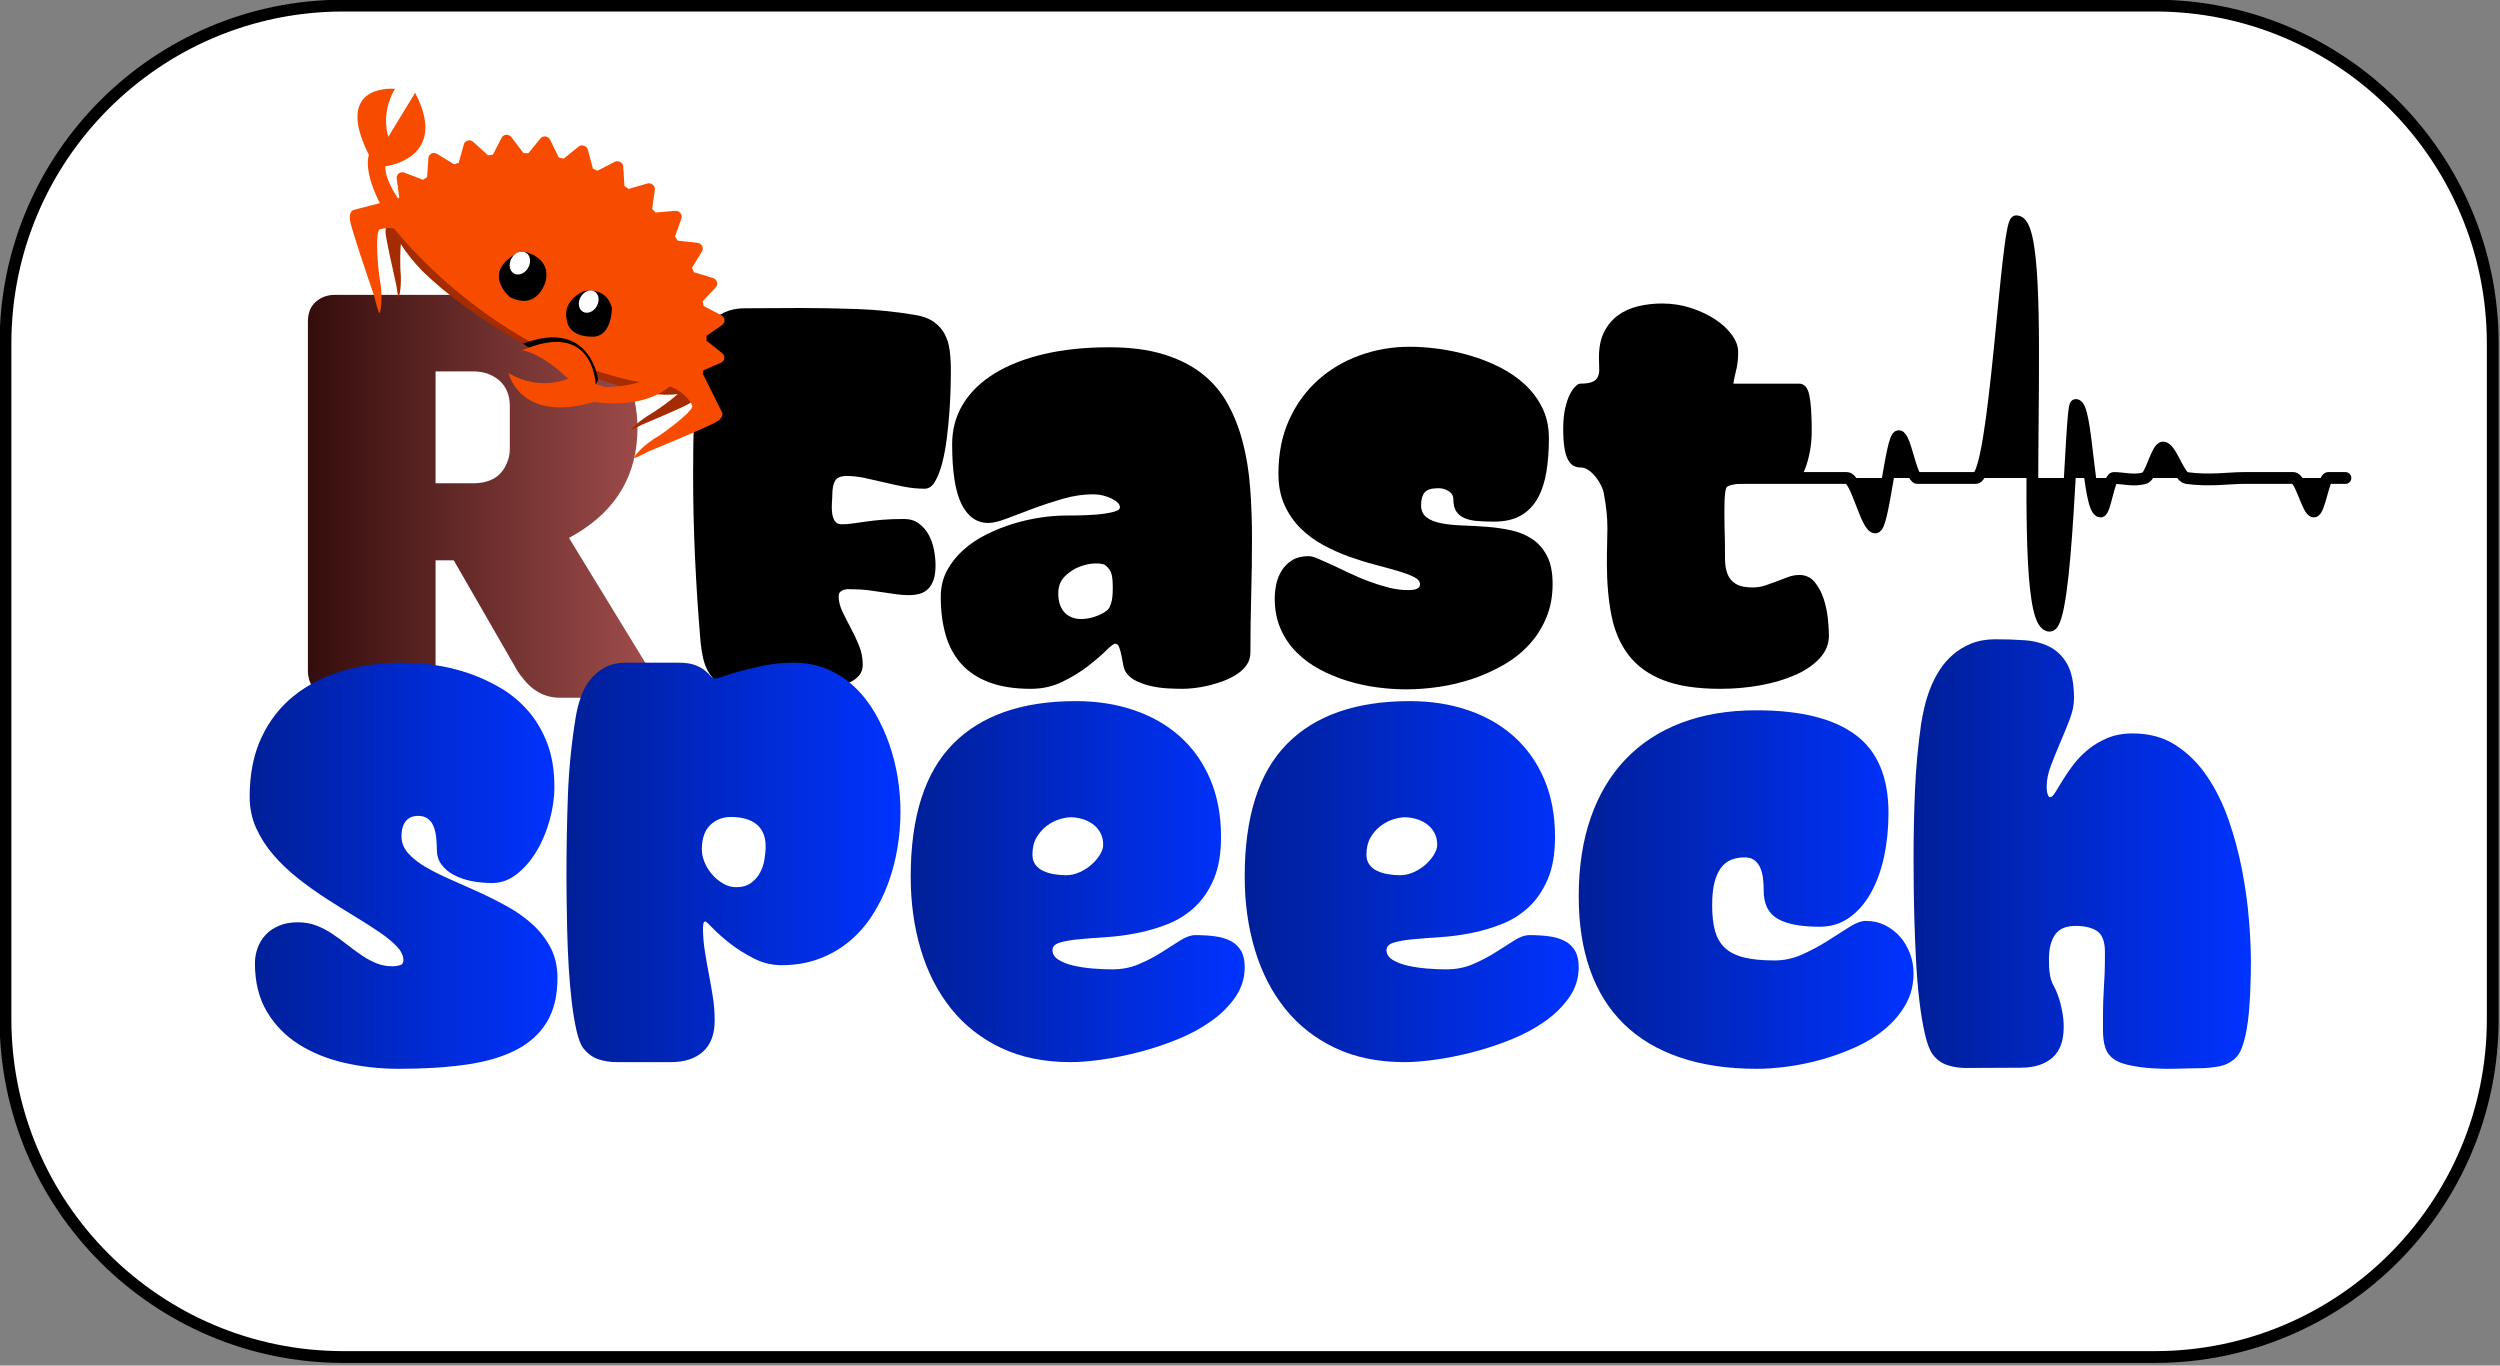 <?xml version="1.0" encoding="UTF-8" standalone="no"?>
<!DOCTYPE svg PUBLIC "-//W3C//DTD SVG 1.1//EN" "http://www.w3.org/Graphics/SVG/1.1/DTD/svg11.dtd">
<svg width="100%" height="100%" viewBox="0 0 844 461" version="1.1" xmlns="http://www.w3.org/2000/svg" xmlns:xlink="http://www.w3.org/1999/xlink" xml:space="preserve" xmlns:serif="http://www.serif.com/" style="fill-rule:evenodd;clip-rule:evenodd;stroke-linecap:round;stroke-linejoin:round;stroke-miterlimit:1.5;">
    <rect x="0" y="0" width="844" height="461" fill="#808080" stroke="none"/>
    <g transform="matrix(1,0,0,1,-538.006,-309.806)">
        <g id="Logo" transform="matrix(1,0,0,1,279.988,-65.174)">
            <g id="Background" transform="matrix(0.933,0,0,0.933,-150.655,96.04)">
                <path d="M1340,423.25L1340,667.75C1340,735.222 1285.22,790 1217.75,790L562.25,790C494.778,790 440,735.222 440,667.75L440,423.25C440,355.778 494.778,301 562.25,301L1217.75,301C1285.22,301 1340,355.778 1340,423.25Z" style="fill:white;stroke:black;stroke-width:4.27px;"/>
            </g>
            <g id="Wave" transform="matrix(1.285,0,0,1.285,-558.004,-79.678)">
                <path d="M1057.01,479.398L1120.25,479.398C1122.81,479.398 1125.32,492.398 1127.74,492.398C1129.86,492.398 1131.91,468.398 1133.88,468.398C1135.58,468.398 1137.12,479.398 1138.78,479.398L1154.11,479.398C1159.23,479.398 1162.18,411.94 1164.79,411.94C1174.37,411.94 1163.73,518.208 1173.54,518.208C1178.31,518.208 1178.99,460.208 1180.41,460.208C1183.46,460.208 1183.53,488.173 1186.9,488.208C1188.02,488.219 1189.17,479.398 1190.38,479.398C1192.97,479.398 1195.74,480.283 1198.56,479.398C1200.14,478.902 1201.73,471.398 1203.33,471.398C1205.4,471.398 1207.47,479.113 1209.47,479.398C1215.41,480.245 1220.82,479.398 1224.42,479.398L1237.57,479.398C1239.53,479.398 1241.34,488.208 1242.94,488.208C1244.36,488.208 1245.53,479.398 1246.7,479.398L1251.24,479.398" style="stroke:black;stroke-width:3.1px;"/>
            </g>
            <g id="Text" transform="matrix(0.683,0,0,0.683,-60.461,175.367)">
                <g id="R" transform="matrix(1.351,0,0,1.351,-176.897,-73.435)">
                    <path d="M635.452,447.5L649.126,447.5C655.329,447.5 659.444,445.088 661.469,440.264C662.229,438.613 662.609,436.836 662.609,434.932L662.609,419.317C662.609,413.35 659.824,409.351 654.253,407.32C652.607,406.812 650.898,406.558 649.126,406.558L635.452,406.558L635.452,447.5ZM715.782,520.814C715.149,523.861 713.25,525.575 710.085,525.956L680.84,525.956C675.396,525.956 670.775,523.417 666.977,518.339C666.723,518.085 666.217,517.387 665.457,516.244L642.099,475.683L635.452,475.683L635.452,516.244C635.452,520.56 633.553,523.544 629.755,525.194C628.489,525.702 627.16,525.956 625.767,525.956L598.421,525.956C594.116,525.956 591.141,524.051 589.495,520.243C588.989,518.846 588.736,517.513 588.736,516.244L588.736,388.277C588.736,383.961 590.635,380.977 594.433,379.327C595.825,378.819 597.155,378.565 598.421,378.565L649.126,378.565C667.103,378.565 681.853,383.326 693.374,392.847C703.882,401.734 709.199,413.16 709.326,427.124C709.326,444.136 701.856,457.085 686.917,465.971C686.03,466.479 685.144,466.987 684.258,467.495L714.073,516.244C715.213,517.767 715.782,519.291 715.782,520.814Z" style="fill:url(#_Linear1);fill-rule:nonzero;"/>
                </g>
                <g id="Fast" transform="matrix(1.511,0,0,1.511,-67.576,-172.305)">
                    <path d="M596.25,532.788C593.595,532.788 591.402,532.369 589.67,531.53C587.939,530.69 586.568,529.533 585.558,528.057C584.548,526.581 583.812,524.83 583.35,522.805C582.888,520.779 582.571,518.609 582.398,516.294C581.647,507.323 581.07,498.382 580.666,489.469C580.262,480.556 580.06,471.614 580.06,462.644C580.06,450.2 580.407,437.815 581.099,425.488C581.272,423.057 581.72,420.8 582.441,418.716C583.163,416.633 584.173,414.824 585.471,413.291C586.77,411.757 588.386,410.541 590.319,409.644C592.253,408.747 594.461,408.299 596.942,408.299L615.123,408.212C621.357,408.212 627.619,408.328 633.91,408.559C640.201,408.791 646.434,409.427 652.61,410.469C655.15,410.874 657.199,411.627 658.757,412.726C660.315,413.826 661.513,415.157 662.35,416.72C663.187,418.282 663.735,420.076 663.995,422.102C664.255,424.128 664.384,426.269 664.384,428.526C664.384,429.857 664.356,431.738 664.298,434.169C664.24,436.6 664.11,439.248 663.908,442.112C663.706,444.977 663.418,447.9 663.042,450.88C662.667,453.861 662.162,456.567 661.527,458.997C660.893,461.428 660.113,463.425 659.19,464.988C658.266,466.55 657.141,467.331 655.813,467.331C653.62,467.331 651.398,467.114 649.147,466.68C646.896,466.246 644.689,465.769 642.524,465.248C640.36,464.727 638.253,464.25 636.204,463.816C634.155,463.381 632.207,463.164 630.36,463.164C628.34,463.164 627.042,463.714 626.464,464.814C625.887,465.914 625.599,467.36 625.599,469.155C625.599,469.849 625.555,470.746 625.469,471.846C625.382,472.945 625.397,474.031 625.512,475.101C625.628,476.172 625.916,477.083 626.378,477.836C626.84,478.588 627.59,478.964 628.629,478.964C629.783,478.964 630.981,478.878 632.222,478.704C633.463,478.53 634.877,478.328 636.464,478.096C638.051,477.865 639.869,477.662 641.918,477.489C643.967,477.315 646.348,477.228 649.061,477.228C650.965,477.228 652.581,477.72 653.909,478.704C655.236,479.688 656.304,480.918 657.112,482.393C657.92,483.869 658.497,485.504 658.844,487.298C659.19,489.093 659.363,490.771 659.363,492.334C659.363,494.301 659.147,495.907 658.714,497.152C658.281,498.396 657.675,499.394 656.896,500.147C656.116,500.899 655.193,501.42 654.125,501.709C653.057,501.999 651.86,502.143 650.532,502.143C649.263,502.143 647.906,502.042 646.463,501.84C645.02,501.637 643.534,501.42 642.005,501.188C640.475,500.957 638.931,500.74 637.373,500.537C635.815,500.335 634.285,500.234 632.784,500.234C632.265,500.234 631.717,500.219 631.14,500.19C630.562,500.161 630.014,500.219 629.495,500.364C628.975,500.508 628.542,500.74 628.196,501.058C627.85,501.377 627.677,501.883 627.677,502.577C627.677,504.14 628.081,505.775 628.889,507.482C629.697,509.19 630.606,510.984 631.616,512.865C632.626,514.746 633.535,516.685 634.343,518.681C635.151,520.678 635.555,522.747 635.555,524.888C635.555,526.335 635.136,527.536 634.3,528.491C633.463,529.446 632.366,530.227 631.01,530.835C629.653,531.443 628.124,531.877 626.421,532.137C624.719,532.398 623.03,532.586 621.357,532.701C619.683,532.817 618.081,532.861 616.552,532.832C615.022,532.803 613.767,532.788 612.786,532.788L596.25,532.788Z" style="fill-rule:nonzero;"/>
                    <path d="M740.202,532.788C738.874,532.788 737.316,532.745 735.527,532.658C733.738,532.571 731.963,532.34 730.202,531.964C728.442,531.587 726.783,531.038 725.224,530.314C723.666,529.591 722.483,528.621 721.675,527.406C721.271,526.827 720.968,526.017 720.766,524.975C720.564,523.933 720.362,522.892 720.16,521.85C719.958,520.808 719.712,519.911 719.424,519.159C719.135,518.406 718.702,518.03 718.125,518.03C717.663,518.03 716.653,518.797 715.095,520.331C713.537,521.864 711.56,523.557 709.165,525.409C706.769,527.261 703.999,528.954 700.853,530.488C697.708,532.021 694.259,532.788 690.508,532.788C685.198,532.788 680.667,532.079 676.915,530.661C673.164,529.243 670.119,527.232 667.782,524.628C665.444,522.024 663.742,518.869 662.674,515.165C661.606,511.461 661.072,507.323 661.072,502.751C661.072,499.568 661.736,496.718 663.063,494.2C664.391,491.682 666.166,489.425 668.388,487.429C670.61,485.432 673.135,483.725 675.963,482.307C678.791,480.889 681.72,479.717 684.75,478.791C687.781,477.865 690.782,477.185 693.754,476.751C696.727,476.317 699.454,476.1 701.936,476.1C704.475,476.1 706.827,476.056 708.991,475.969C711.156,475.883 713.032,475.723 714.619,475.492C716.206,475.26 717.447,474.985 718.342,474.667C719.236,474.349 719.683,473.929 719.683,473.408C719.683,472.887 719.438,472.381 718.948,471.889C718.457,471.397 717.793,470.949 716.956,470.544C716.119,470.138 715.182,469.806 714.143,469.545C713.104,469.285 712.036,469.155 710.939,469.155C707.707,469.155 704.389,469.646 700.983,470.63C697.578,471.614 694.331,472.685 691.244,473.842C688.156,475 685.328,476.071 682.759,477.055C680.191,478.038 678.156,478.53 676.656,478.53C672.846,478.53 669.917,476.476 667.868,472.367C665.819,468.257 664.795,461.718 664.795,452.747C664.795,447.885 665.993,443.501 668.388,439.595C670.783,435.688 674.217,432.36 678.69,429.611C683.163,426.862 688.56,424.75 694.88,423.274C701.2,421.798 708.284,421.06 716.134,421.06C722.944,421.06 728.832,421.813 733.795,423.317C738.759,424.822 742.972,426.92 746.435,429.611C749.898,432.303 752.697,435.558 754.833,439.378C756.968,443.198 758.642,447.422 759.854,452.052C761.066,456.682 761.874,461.66 762.278,466.984C762.682,472.309 762.884,477.836 762.884,483.565C762.884,489.874 762.798,496.11 762.625,502.274C762.452,508.437 762.365,514.673 762.365,520.982C762.365,522.429 761.975,523.731 761.196,524.888C760.417,526.046 759.378,527.059 758.08,527.927C756.781,528.795 755.338,529.533 753.751,530.141C752.164,530.748 750.547,531.255 748.903,531.66C747.258,532.065 745.67,532.354 744.141,532.528C742.611,532.701 741.298,532.788 740.202,532.788ZM706.957,509.957C708.342,509.957 709.771,509.725 711.242,509.262C712.714,508.799 714.027,508.162 715.182,507.352C715.701,507.005 716.105,506.513 716.394,505.876C716.682,505.24 716.899,504.545 717.043,503.793C717.187,503.04 717.274,502.274 717.303,501.492C717.332,500.711 717.346,500.002 717.346,499.365C717.346,497.919 717.231,496.631 717,495.502C716.769,494.374 716.105,493.346 715.008,492.42C714.431,491.957 713.306,491.74 711.632,491.769C709.958,491.798 708.227,492.16 706.438,492.854C704.648,493.549 703.047,494.605 701.633,496.023C700.219,497.441 699.511,499.279 699.511,501.536C699.511,503.04 699.714,504.328 700.118,505.399C700.522,506.47 701.07,507.338 701.762,508.003C702.455,508.669 703.249,509.161 704.143,509.479C705.038,509.797 705.976,509.957 706.957,509.957Z" style="fill-rule:nonzero;"/>
                    <path d="M813.348,532.962C810.289,532.962 807.115,532.745 803.825,532.311C800.535,531.877 797.289,531.168 794.085,530.184C790.882,529.2 787.852,527.941 784.995,526.408C782.138,524.874 779.613,523.007 777.42,520.808C775.226,518.609 773.495,516.048 772.225,513.125C770.955,510.203 770.32,506.889 770.32,503.185C770.32,501.68 770.494,500.118 770.84,498.497C771.186,496.877 771.792,495.386 772.658,494.026C773.524,492.666 774.664,491.552 776.078,490.684C777.492,489.816 779.266,489.382 781.402,489.382C782.152,489.382 783.177,489.657 784.475,490.207C785.774,490.756 787.304,491.436 789.064,492.247C790.824,493.057 792.729,493.954 794.778,494.938C796.827,495.922 798.933,496.819 801.098,497.629C803.262,498.439 805.427,499.119 807.591,499.669C809.755,500.219 811.848,500.494 813.868,500.494C814.156,500.494 814.531,500.479 814.993,500.451C815.455,500.422 815.902,500.349 816.335,500.234C816.768,500.118 817.129,499.93 817.417,499.669C817.706,499.409 817.85,499.047 817.85,498.584C817.85,497.658 817.186,496.862 815.859,496.197C814.531,495.531 812.785,494.88 810.621,494.243C808.457,493.607 805.989,492.927 803.219,492.203C800.449,491.48 797.606,490.597 794.691,489.556C791.777,488.514 788.934,487.241 786.164,485.736C783.393,484.231 780.926,482.408 778.761,480.267C776.597,478.125 774.851,475.593 773.524,472.67C772.196,469.748 771.532,466.319 771.532,462.383C771.532,455.843 772.687,450.012 774.995,444.89C777.304,439.768 780.435,435.428 784.389,431.868C788.342,428.309 792.916,425.589 798.111,423.708C803.305,421.827 808.76,420.887 814.474,420.887C817.475,420.887 820.664,421.118 824.04,421.581C827.417,422.044 830.793,422.768 834.17,423.751C837.546,424.735 840.792,426.009 843.909,427.571C847.026,429.134 849.782,431.029 852.177,433.257C854.572,435.486 856.477,438.047 857.891,440.94C859.305,443.834 860.012,447.133 860.012,450.837C860.012,454.83 859.738,458.491 859.19,461.819C858.641,465.147 857.689,468.026 856.333,470.457C854.976,472.887 853.144,474.768 850.835,476.1C848.527,477.431 845.583,478.096 842.005,478.096C839.927,478.096 838.065,478.024 836.42,477.879C834.776,477.735 833.39,477.402 832.265,476.881C831.139,476.36 830.274,475.622 829.668,474.667C829.062,473.712 828.759,472.424 828.759,470.804C828.759,469.646 828.239,468.749 827.2,468.113C826.161,467.476 825.065,467.158 823.91,467.158C821.602,467.158 820.072,467.635 819.322,468.59C818.572,469.545 818.196,470.891 818.196,472.627C818.196,474.479 818.817,475.854 820.058,476.751C821.299,477.648 822.929,478.284 824.949,478.661C826.969,479.037 829.264,479.268 831.832,479.355C834.4,479.442 837.026,479.587 839.71,479.789C842.394,479.992 845.02,480.368 847.589,480.918C850.157,481.467 852.451,482.408 854.471,483.739C856.491,485.07 858.122,486.908 859.363,489.252C860.604,491.596 861.224,494.677 861.224,498.497C861.224,502.606 860.517,506.325 859.103,509.653C857.689,512.981 855.799,515.918 853.432,518.464C851.066,521.011 848.281,523.195 845.078,525.019C841.875,526.842 838.513,528.346 834.992,529.533C831.471,530.719 827.85,531.587 824.127,532.137C820.404,532.687 816.811,532.962 813.348,532.962Z" style="fill-rule:nonzero;"/>
                    <path d="M916.119,532.788C908.5,532.788 902.281,531.848 897.462,529.967C892.642,528.086 888.862,525.366 886.12,521.806C883.379,518.247 881.503,513.935 880.493,508.871C879.483,503.807 878.978,498.121 878.978,491.813C878.978,489.266 879.007,487.11 879.065,485.345C879.122,483.58 879.151,481.873 879.151,480.223C879.151,478.574 879.065,476.852 878.891,475.058C878.718,473.264 878.401,471.122 877.939,468.634C877.824,467.997 877.535,467.201 877.073,466.246C876.612,465.291 876.034,464.38 875.342,463.512C874.649,462.644 873.885,461.906 873.048,461.298C872.211,460.69 871.331,460.386 870.407,460.386C869.541,460.386 868.762,460.198 868.07,459.822C867.377,459.446 866.771,458.78 866.252,457.825C865.732,456.871 865.342,455.568 865.083,453.919C864.823,452.269 864.693,450.2 864.693,447.712C864.693,445.223 864.895,443.053 865.299,441.201C865.703,439.349 866.208,437.815 866.814,436.6C867.42,435.384 868.041,434.473 868.676,433.865C869.31,433.257 869.83,432.954 870.234,432.954C872.081,432.954 873.437,432.751 874.303,432.346C875.169,431.941 875.76,431.362 876.078,430.61C876.395,429.857 876.525,428.946 876.467,427.875C876.41,426.804 876.381,425.632 876.381,424.359C876.381,421.06 876.944,418.297 878.069,416.069C879.194,413.84 880.695,412.032 882.571,410.643C884.447,409.254 886.64,408.255 889.151,407.648C891.661,407.04 894.302,406.736 897.072,406.736C900.362,406.736 903.508,407.228 906.509,408.212C909.51,409.196 912.151,410.44 914.431,411.945C916.71,413.45 918.528,415.143 919.885,417.023C921.241,418.904 921.919,420.742 921.919,422.536C921.919,423.694 921.876,424.677 921.789,425.488C921.703,426.298 921.587,427.065 921.443,427.788C921.299,428.512 921.126,429.264 920.924,430.045C920.722,430.827 920.534,431.796 920.361,432.954L941.832,432.954C943.563,432.954 944.689,434.227 945.208,436.773C945.727,439.32 945.987,443.14 945.987,448.233C945.987,450.779 945.785,453.094 945.381,455.178C944.977,457.261 944.487,459.055 943.909,460.56C943.332,462.065 942.741,463.222 942.135,464.033C941.529,464.843 940.995,465.248 940.533,465.248C940.071,465.248 939.234,465.233 938.022,465.205C936.81,465.176 935.411,465.161 933.823,465.161C932.236,465.161 930.577,465.19 928.845,465.248C927.114,465.306 925.483,465.393 923.954,465.508C922.424,465.624 921.126,465.798 920.058,466.029C918.99,466.261 918.341,466.55 918.11,466.897C917.937,467.187 917.793,467.766 917.677,468.634C917.562,469.502 917.49,470.529 917.461,471.716C917.432,472.902 917.417,474.19 917.417,475.579C917.417,476.968 917.432,478.284 917.461,479.529C917.49,480.773 917.518,481.916 917.547,482.958C917.576,484 917.591,484.781 917.591,485.302C917.591,487.154 917.605,488.948 917.634,490.684C917.663,492.42 917.937,493.954 918.456,495.285C918.976,496.616 919.87,497.673 921.14,498.454C922.41,499.235 924.257,499.626 926.681,499.626C928.124,499.626 929.495,499.409 930.793,498.975C932.092,498.541 933.376,498.078 934.646,497.586C935.916,497.094 937.142,496.631 938.325,496.197C939.508,495.763 940.706,495.546 941.918,495.546C943.996,495.546 945.67,496.312 946.939,497.846C948.209,499.38 949.19,501.203 949.883,503.315C950.576,505.428 951.037,507.598 951.268,509.826C951.499,512.055 951.615,513.892 951.615,515.339C951.615,518.117 950.619,520.591 948.628,522.761C946.636,524.932 943.981,526.755 940.663,528.231C937.344,529.706 933.549,530.835 929.278,531.616C925.007,532.398 920.621,532.788 916.119,532.788Z" style="fill-rule:nonzero;"/>
                </g>
                <g id="Speech">
                    <g transform="matrix(1,0,0,1,-774.856,201.985)">
                        <path d="M1438.35,618.58C1428.99,618.58 1420.01,617.593 1411.43,615.62C1402.85,613.646 1395.27,610.571 1388.71,606.394C1382.15,602.217 1376.91,596.824 1373.01,590.215C1369.11,583.606 1367.16,575.665 1367.16,566.394C1367.16,563.823 1367.6,561.322 1368.47,558.889C1369.34,556.457 1370.65,554.3 1372.39,552.418C1374.14,550.536 1376.34,549.021 1379,547.874C1381.66,546.726 1384.79,546.153 1388.37,546.153C1391.67,546.153 1394.7,546.68 1397.45,547.736C1400.21,548.792 1402.82,550.146 1405.3,551.798C1407.78,553.45 1410.19,555.195 1412.53,557.031C1414.87,558.866 1417.24,560.611 1419.62,562.263C1422.01,563.915 1424.46,565.269 1426.99,566.325C1429.51,567.381 1432.29,567.908 1435.32,567.908C1436.33,567.908 1437.45,567.748 1438.69,567.426C1439.93,567.105 1440.55,566.256 1440.55,564.879C1440.55,562.676 1439.47,560.427 1437.32,558.132C1435.16,555.837 1432.29,553.473 1428.71,551.041C1425.13,548.608 1421.07,546.015 1416.53,543.261C1411.98,540.507 1407.32,537.593 1402.55,534.517C1397.78,531.442 1393.12,528.115 1388.57,524.535C1384.03,520.955 1379.97,517.099 1376.39,512.968C1372.81,508.837 1369.94,504.385 1367.78,499.612C1365.62,494.838 1364.55,489.652 1364.55,484.052C1364.55,472.853 1366.5,463.1 1370.4,454.792C1374.3,446.485 1379.67,439.6 1386.51,434.138C1393.35,428.676 1401.36,424.591 1410.54,421.883C1419.71,419.175 1429.54,417.821 1440,417.821C1444.96,417.821 1450.24,418.211 1455.84,418.992C1461.44,419.772 1467.01,421.103 1472.57,422.985C1478.12,424.867 1483.47,427.322 1488.61,430.351C1493.75,433.381 1498.29,437.167 1502.24,441.711C1506.19,446.255 1509.33,451.602 1511.67,457.753C1514.01,463.903 1515.18,471.017 1515.18,479.095C1515.18,484.603 1514.38,490.203 1512.77,495.894C1511.17,501.585 1508.99,506.703 1506.23,511.247C1503.48,515.791 1500.24,519.509 1496.53,522.4C1492.81,525.292 1488.79,526.738 1484.48,526.738C1480.9,526.738 1477.48,526.416 1474.22,525.774C1470.96,525.131 1468.05,524.121 1465.48,522.745C1462.9,521.368 1460.86,519.646 1459.35,517.581C1457.83,515.516 1457.08,513.06 1457.08,510.214C1457.08,508.103 1456.96,506.038 1456.73,504.018C1456.5,501.999 1456.07,500.209 1455.42,498.648C1454.78,497.087 1453.84,495.848 1452.6,494.93C1451.36,494.012 1449.78,493.553 1447.85,493.553C1445.19,493.553 1443.15,494.425 1441.72,496.169C1440.3,497.914 1439.59,500.392 1439.59,503.605C1439.59,506.726 1440.69,509.526 1442.89,512.004C1445.1,514.483 1448.01,516.778 1451.64,518.889C1455.26,521 1459.39,523.066 1464.03,525.085C1468.66,527.105 1473.39,529.216 1478.21,531.419C1483.03,533.622 1487.74,536.009 1492.33,538.579C1496.92,541.15 1501.02,544.11 1504.65,547.461C1508.28,550.811 1511.19,554.621 1513.39,558.889C1515.6,563.158 1516.7,568.092 1516.7,573.692C1516.7,582.412 1514.95,589.664 1511.46,595.447C1507.98,601.231 1502.88,605.843 1496.18,609.286C1489.48,612.728 1481.26,615.138 1471.53,616.515C1461.8,617.892 1450.74,618.58 1438.35,618.58Z" style="fill:url(#_Linear2);fill-rule:nonzero;"/>
                    </g>
                    <g transform="matrix(1,0,0,1,-787.481,182.019)">
                        <path d="M1617.63,548.769C1620.57,548.769 1622.98,548.103 1624.86,546.772C1626.74,545.441 1628.23,543.789 1629.33,541.815C1630.43,539.842 1631.19,537.661 1631.6,535.275C1632.02,532.888 1632.22,530.639 1632.22,528.528C1632.22,523.754 1630.73,520.151 1627.75,517.719C1624.77,515.286 1620.52,514.07 1615.01,514.07C1610.97,514.07 1607.58,515.401 1604.82,518.063C1602.07,520.725 1600.69,524.764 1600.69,530.18C1600.69,532.2 1601.15,534.311 1602.07,536.514C1602.99,538.717 1604.23,540.714 1605.79,542.504C1607.35,544.294 1609.16,545.785 1611.23,546.979C1613.29,548.172 1615.42,548.769 1617.63,548.769ZM1558.69,635.241C1555.48,635.241 1552.48,634.782 1549.68,633.864C1546.88,632.946 1544.42,631.202 1542.31,628.632C1540.93,626.979 1539.76,624.065 1538.8,619.888C1537.83,615.711 1537.03,610.915 1536.39,605.499C1535.75,600.083 1535.24,594.277 1534.87,588.081C1534.51,581.884 1534.25,575.895 1534.12,570.112C1533.98,564.328 1533.89,559.073 1533.84,554.345C1533.8,549.618 1533.77,545.969 1533.77,543.399C1533.77,530.272 1534,517.168 1534.46,504.087C1534.92,491.006 1536.2,477.948 1538.32,464.913C1538.87,461.425 1539.72,458.051 1540.86,454.792C1542.01,451.533 1543.59,448.642 1545.61,446.117C1547.63,443.593 1550.09,441.574 1552.98,440.059C1555.87,438.544 1559.29,437.787 1563.24,437.787L1588.71,437.787C1592.48,437.787 1595.39,438.2 1597.46,439.026C1599.52,439.852 1601.13,440.747 1602.28,441.711C1603.42,442.675 1604.34,443.57 1605.03,444.396C1605.72,445.222 1606.61,445.636 1607.71,445.636C1608.08,445.636 1609.43,445.222 1611.78,444.396C1614.12,443.57 1617.05,442.675 1620.59,441.711C1624.12,440.747 1628.07,439.852 1632.43,439.026C1636.79,438.2 1641.22,437.787 1645.72,437.787C1651.96,437.787 1657.63,438.866 1662.72,441.023C1667.82,443.18 1672.32,446.117 1676.22,449.835C1680.12,453.553 1683.49,457.867 1686.34,462.779C1689.18,467.69 1691.55,472.876 1693.43,478.338C1695.31,483.8 1696.69,489.354 1697.56,494.999C1698.43,500.645 1698.87,506.129 1698.87,511.454C1698.87,517.42 1698.36,523.433 1697.35,529.492C1696.34,535.55 1694.81,541.379 1692.74,546.979C1690.67,552.578 1688.06,557.834 1684.89,562.745C1681.73,567.656 1677.96,571.925 1673.6,575.55C1669.24,579.176 1664.26,582.045 1658.66,584.156C1653.06,586.268 1646.87,587.323 1640.07,587.323C1635.3,587.323 1630.71,586.199 1626.3,583.95C1621.9,581.701 1617.97,579.222 1614.53,576.514C1611.09,573.806 1608.29,571.328 1606.13,569.079C1603.97,566.83 1602.76,565.705 1602.48,565.705C1601.93,565.705 1601.59,566.095 1601.45,566.876C1601.31,567.656 1601.24,568.23 1601.24,568.597C1601.24,572.452 1601.54,576.308 1602.14,580.163C1602.73,584.019 1603.4,587.828 1604.13,591.592C1604.87,595.356 1605.53,599.165 1606.13,603.021C1606.73,606.876 1607.03,610.731 1607.03,614.587C1607.03,621.472 1605.1,626.635 1601.24,630.078C1597.39,633.52 1592.11,635.241 1585.41,635.241L1558.69,635.241Z" style="fill:url(#_Linear3);fill-rule:nonzero;"/>
                    </g>
                    <g transform="matrix(1,0,0,1,-789.724,200.883)">
                        <path d="M1785.2,616.377C1772.17,616.377 1760.72,614.036 1750.85,609.355C1740.98,604.673 1732.74,598.201 1726.13,589.94C1719.52,581.678 1714.54,571.97 1711.19,560.817C1707.84,549.664 1706.17,537.616 1706.17,524.672C1706.17,495.114 1713.12,473.266 1727.03,459.13C1740.93,444.993 1761.2,437.925 1787.82,437.925C1798.19,437.925 1807.76,439.416 1816.53,442.4C1825.3,445.383 1832.87,449.72 1839.25,455.412C1845.63,461.103 1850.61,468.126 1854.19,476.479C1857.77,484.833 1859.56,494.379 1859.56,505.12C1859.56,513.381 1858.36,520.312 1855.98,525.912C1853.59,531.511 1850.45,536.124 1846.55,539.75C1842.64,543.376 1838.19,546.176 1833.19,548.149C1828.19,550.123 1823.09,551.615 1817.9,552.624C1812.72,553.634 1807.62,554.3 1802.62,554.621C1797.62,554.942 1793.17,555.286 1789.26,555.654C1785.36,556.021 1782.22,556.572 1779.83,557.306C1777.45,558.04 1776.25,559.28 1776.25,561.024C1776.25,562.951 1777.24,564.535 1779.21,565.774C1781.19,567.013 1783.66,567.977 1786.65,568.666C1789.63,569.354 1792.85,569.836 1796.29,570.112C1799.73,570.387 1802.87,570.525 1805.72,570.525C1810.58,570.525 1815.04,569.653 1819.08,567.908C1823.11,566.164 1826.83,564.214 1830.23,562.056C1833.62,559.899 1836.7,557.948 1839.45,556.204C1842.21,554.46 1844.69,553.588 1846.89,553.588C1850.47,553.588 1853.75,553.795 1856.74,554.208C1859.72,554.621 1862.29,555.401 1864.45,556.549C1866.6,557.696 1868.28,559.302 1869.47,561.368C1870.66,563.433 1871.26,566.118 1871.26,569.423C1871.26,574.839 1869.72,579.773 1866.65,584.225C1863.57,588.677 1859.58,592.648 1854.67,596.136C1849.76,599.624 1844.18,602.63 1837.94,605.155C1831.7,607.679 1825.39,609.768 1819.01,611.42C1812.63,613.072 1806.48,614.312 1800.56,615.138C1794.63,615.964 1789.52,616.377 1785.2,616.377ZM1783,523.984C1785.29,523.984 1787.54,523.479 1789.75,522.469C1791.95,521.459 1793.9,520.197 1795.6,518.683C1797.3,517.168 1798.67,515.539 1799.73,513.794C1800.79,512.05 1801.31,510.444 1801.31,508.975C1801.31,506.588 1800.81,504.523 1799.8,502.779C1798.79,501.035 1797.48,499.612 1795.87,498.51C1794.27,497.409 1792.52,496.606 1790.64,496.101C1788.76,495.596 1786.99,495.343 1785.34,495.343C1783.69,495.343 1781.76,495.688 1779.56,496.376C1777.35,497.064 1775.27,498.166 1773.29,499.681C1771.32,501.195 1769.67,503.1 1768.34,505.395C1767,507.69 1766.34,510.49 1766.34,513.794C1766.34,515.814 1766.84,517.489 1767.85,518.82C1768.86,520.151 1770.17,521.184 1771.78,521.918C1773.38,522.653 1775.17,523.181 1777.15,523.502C1779.12,523.823 1781.07,523.984 1783,523.984Z" style="fill:url(#_Linear4);fill-rule:nonzero;"/>
                    </g>
                    <g transform="matrix(1,0,0,1,-793.854,200.883)">
                        <path d="M1954.43,616.377C1941.39,616.377 1929.94,614.036 1920.07,609.355C1910.21,604.673 1901.97,598.201 1895.36,589.94C1888.75,581.678 1883.77,571.97 1880.42,560.817C1877.07,549.664 1875.39,537.616 1875.39,524.672C1875.39,495.114 1882.35,473.266 1896.25,459.13C1910.16,444.993 1930.42,437.925 1957.05,437.925C1967.42,437.925 1976.99,439.416 1985.76,442.4C1994.52,445.383 2002.1,449.72 2008.47,455.412C2014.85,461.103 2019.83,468.126 2023.41,476.479C2026.99,484.833 2028.78,494.379 2028.78,505.12C2028.78,513.381 2027.59,520.312 2025.2,525.912C2022.82,531.511 2019.67,536.124 2015.77,539.75C2011.87,543.376 2007.42,546.176 2002.42,548.149C1997.41,550.123 1992.32,551.615 1987.13,552.624C1981.94,553.634 1976.85,554.3 1971.85,554.621C1966.85,554.942 1962.39,555.286 1958.49,555.654C1954.59,556.021 1951.45,556.572 1949.06,557.306C1946.67,558.04 1945.48,559.28 1945.48,561.024C1945.48,562.951 1946.47,564.535 1948.44,565.774C1950.41,567.013 1952.89,567.977 1955.88,568.666C1958.86,569.354 1962.07,569.836 1965.51,570.112C1968.96,570.387 1972.1,570.525 1974.95,570.525C1979.81,570.525 1984.26,569.653 1988.3,567.908C1992.34,566.164 1996.06,564.214 1999.46,562.056C2002.85,559.899 2005.93,557.948 2008.68,556.204C2011.43,554.46 2013.91,553.588 2016.12,553.588C2019.7,553.588 2022.98,553.795 2025.96,554.208C2028.94,554.621 2031.52,555.401 2033.67,556.549C2035.83,557.696 2037.51,559.302 2038.7,561.368C2039.89,563.433 2040.49,566.118 2040.49,569.423C2040.49,574.839 2038.95,579.773 2035.88,584.225C2032.8,588.677 2028.81,592.648 2023.9,596.136C2018.99,599.624 2013.41,602.63 2007.17,605.155C2000.92,607.679 1994.61,609.768 1988.23,611.42C1981.85,613.072 1975.7,614.312 1969.78,615.138C1963.86,615.964 1958.74,616.377 1954.43,616.377ZM1952.23,523.984C1954.52,523.984 1956.77,523.479 1958.97,522.469C1961.18,521.459 1963.13,520.197 1964.83,518.683C1966.52,517.168 1967.9,515.539 1968.96,513.794C1970.01,512.05 1970.54,510.444 1970.54,508.975C1970.54,506.588 1970.04,504.523 1969.03,502.779C1968.02,501.035 1966.71,499.612 1965.1,498.51C1963.49,497.409 1961.75,496.606 1959.87,496.101C1957.99,495.596 1956.22,495.343 1954.57,495.343C1952.91,495.343 1950.99,495.688 1948.78,496.376C1946.58,497.064 1944.49,498.166 1942.52,499.681C1940.55,501.195 1938.89,503.1 1937.56,505.395C1936.23,507.69 1935.57,510.49 1935.57,513.794C1935.57,515.814 1936.07,517.489 1937.08,518.82C1938.09,520.151 1939.4,521.184 1941,521.918C1942.61,522.653 1944.4,523.181 1946.37,523.502C1948.35,523.823 1950.3,523.984 1952.23,523.984Z" style="fill:url(#_Linear5);fill-rule:nonzero;"/>
                    </g>
                    <g transform="matrix(1,0,0,1,-798.536,205.565)">
                        <path d="M2133.3,615C2118.88,615 2106.17,613.118 2095.15,609.355C2084.14,605.591 2074.93,600.106 2067.55,592.9C2060.16,585.694 2054.58,576.79 2050.82,566.187C2047.05,555.585 2045.17,543.445 2045.17,529.767C2045.17,515.263 2047.14,502.32 2051.09,490.937C2055.04,479.554 2060.78,469.916 2068.3,462.021C2075.83,454.127 2085.03,448.114 2095.91,443.983C2106.79,439.852 2119.16,437.787 2133.02,437.787C2154.78,437.787 2171.09,441.826 2181.97,449.904C2192.85,457.982 2198.29,470.834 2198.29,488.459C2198.29,496.169 2197.55,503.421 2196.08,510.214C2194.62,517.007 2192.43,522.974 2189.54,528.115C2186.65,533.255 2183.09,537.317 2178.87,540.301C2174.65,543.284 2169.78,544.776 2164.28,544.776C2154.91,544.776 2147.96,543.445 2143.41,540.783C2138.87,538.12 2136.6,533.485 2136.6,526.875C2136.6,525.131 2136.51,523.295 2136.32,521.368C2136.14,519.44 2135.73,517.673 2135.09,516.066C2134.44,514.46 2133.5,513.129 2132.26,512.073C2131.02,511.018 2129.35,510.49 2127.24,510.49C2124.67,510.49 2122.39,510.903 2120.42,511.729C2118.45,512.555 2116.77,513.909 2115.39,515.791C2114.02,517.673 2112.96,520.105 2112.23,523.089C2111.49,526.072 2111.13,529.767 2111.13,534.173C2111.13,539.222 2111.61,543.468 2112.57,546.91C2113.54,550.352 2115.19,553.152 2117.53,555.309C2119.87,557.467 2123.04,559.027 2127.03,559.991C2131.02,560.955 2136,561.437 2141.97,561.437C2146.74,561.437 2151.36,560.427 2155.81,558.407C2160.26,556.388 2164.44,554.139 2168.34,551.66C2172.24,549.182 2175.77,546.933 2178.94,544.913C2182.11,542.894 2184.84,541.884 2187.13,541.884C2190.62,541.884 2193.81,542.618 2196.7,544.087C2199.6,545.556 2202.07,547.484 2204.14,549.87C2206.2,552.257 2207.81,555.011 2208.96,558.132C2210.11,561.253 2210.68,564.466 2210.68,567.771C2210.68,573.462 2209.39,578.58 2206.82,583.124C2204.25,587.668 2200.86,591.707 2196.63,595.241C2192.41,598.775 2187.57,601.781 2182.11,604.26C2176.65,606.738 2171.05,608.781 2165.31,610.387C2159.57,611.994 2153.93,613.164 2148.37,613.898C2142.82,614.633 2137.79,615 2133.3,615Z" style="fill:url(#_Linear6);fill-rule:nonzero;"/>
                    </g>
                    <g transform="matrix(1,0,0,1,-809.276,205.014)">
                        <path d="M2362.28,615.275C2359.71,615.275 2356.31,615.344 2352.09,615.482C2347.87,615.62 2343.6,615.551 2339.29,615.275C2334.97,615 2330.93,614.426 2327.17,613.554C2323.41,612.682 2320.61,611.282 2318.77,609.355C2317.67,608.253 2316.87,606.991 2316.36,605.568C2315.86,604.145 2315.51,602.676 2315.33,601.162C2315.14,599.647 2315.05,598.086 2315.05,596.48L2315.05,592.005C2315.05,587.599 2315.1,584.156 2315.19,581.678C2315.28,579.199 2315.4,576.95 2315.53,574.931C2315.67,572.911 2315.79,570.662 2315.88,568.184C2315.97,565.705 2316.02,562.263 2316.02,557.857C2316.02,552.716 2314.75,549.274 2312.23,547.53C2309.7,545.785 2306.1,544.913 2301.42,544.913C2296.74,544.913 2293.39,546.359 2291.37,549.251C2289.35,552.142 2288.34,556.204 2288.34,561.437C2288.34,563.915 2288.43,565.935 2288.61,567.495C2288.8,569.056 2289.05,570.364 2289.37,571.42C2289.69,572.475 2290.08,573.416 2290.54,574.242C2291,575.069 2291.46,576.009 2291.92,577.065C2292.38,578.121 2292.86,579.406 2293.37,580.921C2293.87,582.435 2294.35,584.386 2294.81,586.773C2295.36,589.343 2295.64,592.051 2295.64,594.897C2295.64,601.781 2293.76,606.853 2289.99,610.112C2286.23,613.371 2281.04,615 2274.43,615L2247.17,615.138C2244.14,615.138 2241.18,614.679 2238.29,613.761C2235.39,612.843 2232.99,611.145 2231.06,608.666C2229.5,606.647 2228.17,603.25 2227.07,598.477C2225.96,593.703 2225.05,588.218 2224.31,582.022C2223.58,575.826 2223.03,569.217 2222.66,562.194C2222.29,555.172 2222.02,548.402 2221.83,541.884C2221.65,535.367 2221.53,529.4 2221.49,523.984C2221.44,518.568 2221.42,514.345 2221.42,511.316C2221.42,500.3 2221.65,489.262 2222.11,478.2C2222.57,467.139 2223.58,456.146 2225.14,445.222C2225.5,442.836 2226.03,440.128 2226.72,437.098C2227.41,434.069 2228.35,430.994 2229.54,427.873C2230.74,424.752 2232.25,421.723 2234.09,418.785C2235.92,415.848 2238.15,413.231 2240.76,410.936C2243.38,408.642 2246.43,406.783 2249.92,405.36C2253.41,403.937 2257.4,403.226 2261.9,403.226C2266.86,403.226 2271.66,403.386 2276.29,403.707C2280.93,404.029 2285.06,405.107 2288.68,406.943C2292.31,408.779 2295.22,411.671 2297.43,415.618C2299.63,419.565 2300.73,425.211 2300.73,432.555C2300.73,435.676 2300.02,439.095 2298.6,442.813C2297.17,446.531 2295.64,450.317 2293.98,454.173C2292.33,458.028 2290.79,461.815 2289.37,465.532C2287.95,469.25 2287.24,472.624 2287.24,475.653L2287.24,476.892C2287.24,477.535 2287.31,478.177 2287.44,478.82C2287.58,479.463 2287.76,480.036 2287.99,480.541C2288.22,481.046 2288.52,481.298 2288.89,481.298C2289.62,481.298 2290.47,480.518 2291.44,478.958C2292.4,477.397 2293.59,475.446 2295.02,473.106C2296.44,470.765 2298.16,468.24 2300.18,465.532C2302.2,462.824 2304.61,460.3 2307.41,457.959C2310.21,455.618 2313.45,453.668 2317.12,452.107C2320.79,450.547 2325.01,449.766 2329.78,449.766C2337.95,449.766 2345.05,451.717 2351.06,455.618C2357.07,459.52 2362.24,464.66 2366.55,471.04C2370.86,477.42 2374.42,484.649 2377.22,492.727C2380.02,500.805 2382.22,509.044 2383.83,517.443C2385.44,525.843 2386.56,533.99 2387.2,541.884C2387.85,549.779 2388.17,556.709 2388.17,562.676C2388.17,564.328 2388.14,566.486 2388.1,569.148C2388.05,571.81 2387.96,574.701 2387.82,577.822C2387.69,580.944 2387.48,584.133 2387.2,587.392C2386.93,590.651 2386.51,593.749 2385.96,596.687C2385.41,599.624 2384.72,602.263 2383.9,604.604C2383.07,606.945 2382.06,608.712 2380.87,609.905C2378.48,612.292 2375.59,613.784 2372.2,614.38C2368.8,614.977 2365.49,615.275 2362.28,615.275Z" style="fill:url(#_Linear7);fill-rule:nonzero;"/>
                    </g>
                </g>
            </g>
            <g id="rustacean-flat-gesture.svg" transform="matrix(0.118,0.067,-0.061,0.108,439.895,464.06)">
                <g transform="matrix(1,0,0,1,-600,-400)">
                    <g id="Layer-1" serif:id="Layer 1">
                        <g transform="matrix(1,0,0,1,654.172,668.359)">
                            <path d="M0,-322.648C-114.597,-322.648 -218.172,-308.869 -296.172,-286.419L-296.172,-291.49C-374.172,-266.395 -423.853,-231.531 -423.853,-192.984C-423.853,-186.907 -422.508,-180.922 -420.15,-175.053L-428.134,-160.732C-428.134,-160.732 -434.547,-152.373 -423.199,-134.733C-413.189,-119.179 -363.035,-58.295 -336.571,-26.413C-325.204,-10.065 -317.488,0 -316.814,-0.973C-315.753,-2.516 -323.878,-33.202 -346.453,-68.215C-356.986,-87.02 -369.811,-111.934 -377.361,-130.335C-356.28,-116.993 -328.172,-104.89 -296.172,-94.474L-296.172,-94.633C-218.172,-72.18 -114.597,-58.404 0,-58.404C131.156,-58.404 248.828,-76.45 327.828,-104.895L327.828,-276.153C248.828,-304.6 131.156,-322.648 0,-322.648" style="fill:rgb(165,43,0);fill-rule:nonzero;"/>
                        </g>
                        <g transform="matrix(1,0,0,1,1099.87,554.94)">
                            <path d="M0,-50.399L-13.433,-78.227C-13.362,-79.283 -13.309,-80.341 -13.309,-81.402C-13.309,-112.95 -46.114,-142.022 -101.306,-165.303L-101.306,2.499C-75.555,-8.365 -54.661,-20.485 -39.72,-33.538C-44.118,-15.855 -59.157,19.917 -71.148,45.073C-90.855,81.054 -97.993,112.376 -97.077,113.926C-96.493,114.904 -89.77,104.533 -79.855,87.726C-56.783,54.85 -13.063,-7.914 -4.325,-23.901C5.574,-42.024 0,-50.399 0,-50.399" style="fill:rgb(165,43,0);fill-rule:nonzero;"/>
                        </g>
                        <g transform="matrix(1,0,0,1,1177.87,277.21)">
                            <path d="M0,227.175L-88.296,162.132C-89.126,159.237 -89.956,156.345 -90.812,153.474L-61.81,111.458C-58.849,107.184 -58.252,101.629 -60.175,96.755C-62.1,91.905 -66.311,88.428 -71.292,87.576L-120.335,79.255C-122.233,75.376 -124.225,71.557 -126.224,67.771L-105.62,20.599C-103.501,15.793 -103.947,10.209 -106.759,5.848C-109.556,1.465 -114.31,-1.094 -119.376,-0.895L-169.146,0.914C-171.723,-2.442 -174.34,-5.766 -177.012,-9.032L-165.574,-59.592C-164.415,-64.724 -165.876,-70.1 -169.453,-73.83C-173.008,-77.546 -178.175,-79.084 -183.089,-77.88L-231.567,-65.961C-234.707,-68.736 -237.897,-71.474 -241.126,-74.157L-239.381,-126.064C-239.193,-131.318 -241.643,-136.311 -245.849,-139.227C-250.053,-142.161 -255.389,-142.603 -259.987,-140.423L-305.213,-118.921C-308.853,-121.011 -312.515,-123.081 -316.218,-125.084L-324.209,-176.232C-325.021,-181.413 -328.355,-185.816 -333.024,-187.826C-337.679,-189.848 -343.014,-189.193 -347.101,-186.116L-387.422,-155.863C-391.392,-157.181 -395.38,-158.446 -399.418,-159.655L-416.798,-208.159C-418.564,-213.104 -422.64,-216.735 -427.608,-217.756C-432.561,-218.768 -437.656,-217.053 -441.091,-213.217L-475.029,-175.246C-479.133,-175.717 -483.239,-176.147 -487.356,-176.505L-513.564,-220.659C-516.22,-225.131 -520.908,-227.852 -525.961,-227.852C-531.002,-227.852 -535.7,-225.131 -538.333,-220.659L-564.547,-176.505C-568.666,-176.147 -572.791,-175.717 -576.888,-175.246L-610.831,-213.217C-614.268,-217.053 -619.382,-218.768 -624.318,-217.756C-629.284,-216.721 -633.363,-213.104 -635.124,-208.159L-652.517,-159.655C-656.544,-158.446 -660.534,-157.173 -664.514,-155.863L-704.822,-186.116C-708.92,-189.204 -714.254,-189.857 -718.92,-187.826C-723.57,-185.816 -726.917,-181.413 -727.723,-176.232L-735.72,-125.084C-739.42,-123.081 -743.083,-121.022 -746.734,-118.921L-791.956,-140.423C-796.548,-142.612 -801.908,-142.161 -806.091,-139.227C-810.292,-136.311 -812.747,-131.318 -812.557,-126.064L-810.821,-74.157C-814.04,-71.474 -817.224,-68.736 -820.379,-65.961L-868.849,-77.88C-873.774,-79.075 -878.935,-77.546 -882.499,-73.83C-886.084,-70.1 -887.538,-64.724 -886.384,-59.592L-874.969,-9.032C-877.618,-5.753 -880.239,-2.442 -882.808,0.914L-932.579,-0.895C-937.602,-1.043 -942.396,1.465 -945.202,5.848C-948.014,10.209 -948.439,15.793 -946.348,20.599L-925.729,67.771C-927.732,71.557 -929.721,75.376 -931.635,79.255L-980.675,87.576C-985.657,88.417 -989.858,91.892 -991.795,96.755C-993.72,101.629 -993.095,107.184 -990.156,111.458L-961.146,153.474C-961.37,154.215 -961.576,154.964 -961.799,155.707L-1043.82,242.829C-1043.82,242.829 -1056.38,252.68 -1038.09,275.831C-1021.95,296.252 -939.097,377.207 -895.338,419.62C-876.855,441.152 -864.195,454.486 -862.872,453.332C-860.784,451.5 -871.743,412.326 -908.147,366.362C-936.207,325.123 -972.625,261.696 -964.086,254.385C-964.086,254.385 -954.372,242.054 -934.882,233.178C-934.169,233.749 -935.619,232.613 -934.882,233.178C-934.882,233.178 -523.568,422.914 -142.036,236.388C-98.452,228.571 -72.068,251.917 -72.068,251.917C-62.969,257.193 -86.531,322.412 -105.906,365.583C-132.259,414.606 -136.123,452.859 -133.888,454.185C-132.479,455.027 -122.89,440.438 -109.214,417.219C-75.469,370.196 -11.675,280.554 0,258.781C13.239,234.094 0,227.175 0,227.175" style="fill:rgb(247,76,0);fill-rule:nonzero;"/>
                        </g>
                        <g transform="matrix(1,0,0,1,795.856,464.937)">
                            <path d="M0,159.631C1.575,158.289 2.4,157.492 2.4,157.492L-132.25,144.985C-22.348,0 65.618,116.967 74.988,129.879L74.988,159.631L0,159.631Z" style="fill-rule:nonzero;"/>
                        </g>
                        <g transform="matrix(1,0,0,1,278.418,211.791)">
                            <path d="M0,253.04C0,253.04 -111.096,209.79 -129.876,163.242C-129.876,163.242 0.515,59.525 -155.497,-50.644L-159.726,89.773C-159.726,89.773 -205.952,45.179 -203.912,-32.91C-203.912,-32.91 -347.685,36.268 -179.436,158.667C-179.436,158.667 -173.76,224.365 -22.459,303.684L0,253.04Z" style="fill:rgb(247,76,0);fill-rule:nonzero;"/>
                        </g>
                        <g transform="matrix(1,0,0,1,729.948,492.523)">
                            <path d="M0,-87.016C0,-87.016 41.104,-132.025 82.21,-87.016C82.21,-87.016 114.507,-27.003 82.21,3C82.21,3 29.36,45.009 0,3C0,3 -35.232,-30.006 0,-87.016" style="fill-rule:nonzero;"/>
                        </g>
                        <g transform="matrix(1,0,0,1,777.536,422.196)">
                            <path d="M0,0.008C0,17.531 -10.329,31.738 -23.07,31.738C-35.809,31.738 -46.139,17.531 -46.139,0.008C-46.139,-17.521 -35.809,-31.73 -23.07,-31.73C-10.329,-31.73 0,-17.521 0,0.008" style="fill:white;fill-rule:nonzero;"/>
                        </g>
                        <g transform="matrix(1,0,0,1,546.49,486.263)">
                            <path d="M0,-93.046C0,-93.046 70.508,-124.265 89.753,-54.583C89.753,-54.583 109.912,26.635 31.851,31.219C31.851,31.219 -67.69,12.047 0,-93.046" style="fill-rule:nonzero;"/>
                        </g>
                        <g transform="matrix(1,0,0,1,581.903,423.351)">
                            <path d="M0,0.002C0,18.074 -10.653,32.731 -23.794,32.731C-36.931,32.731 -47.586,18.074 -47.586,0.002C-47.586,-18.076 -36.931,-32.729 -23.794,-32.729C-10.653,-32.729 0,-18.076 0,0.002" style="fill:white;fill-rule:nonzero;"/>
                        </g>
                        <g transform="matrix(1,0,0,1,1002.23,778.679)">
                            <path d="M0,-296.808C0,-296.808 -14.723,-238.165 -106.292,-176.541L-131.97,-170.523C-131.97,-170.523 -215.036,-322.004 -332.719,-151.302C-332.719,-151.302 -296.042,-172.656 -197.719,-146.652C-197.719,-146.652 -242.949,-77.426 -334.061,-79.553C-334.061,-79.553 -246.748,25.196 -113.881,-126.107C-113.881,-126.107 26.574,-180.422 37.964,-296.808L0,-296.808Z" style="fill:rgb(247,76,0);fill-rule:nonzero;"/>
                        </g>
                    </g>
                </g>
            </g>
        </g>
    </g>
    <defs>
        <linearGradient id="_Linear1" x1="0" y1="0" x2="1" y2="0" gradientUnits="userSpaceOnUse" gradientTransform="matrix(127.047,0,0,147.39,588.736,452.261)"><stop offset="0" style="stop-color:rgb(52,13,12);stop-opacity:1"/><stop offset="1" style="stop-color:rgb(161,78,76);stop-opacity:1"/></linearGradient>
        <linearGradient id="_Linear2" x1="0" y1="0" x2="1" y2="0" gradientUnits="userSpaceOnUse" gradientTransform="matrix(152.153,0,0,200.759,1364.55,518.201)"><stop offset="0" style="stop-color:rgb(0,31,152);stop-opacity:1"/><stop offset="1" style="stop-color:rgb(0,51,255);stop-opacity:1"/></linearGradient>
        <linearGradient id="_Linear3" x1="0" y1="0" x2="1" y2="0" gradientUnits="userSpaceOnUse" gradientTransform="matrix(165.096,0,0,197.454,1533.77,536.514)"><stop offset="0" style="stop-color:rgb(0,31,152);stop-opacity:1"/><stop offset="1" style="stop-color:rgb(0,51,255);stop-opacity:1"/></linearGradient>
        <linearGradient id="_Linear4" x1="0" y1="0" x2="1" y2="0" gradientUnits="userSpaceOnUse" gradientTransform="matrix(165.096,0,0,178.452,1706.17,527.151)"><stop offset="0" style="stop-color:rgb(0,31,152);stop-opacity:1"/><stop offset="1" style="stop-color:rgb(0,51,255);stop-opacity:1"/></linearGradient>
        <linearGradient id="_Linear5" x1="0" y1="0" x2="1" y2="0" gradientUnits="userSpaceOnUse" gradientTransform="matrix(165.096,0,0,178.452,1875.39,527.151)"><stop offset="0" style="stop-color:rgb(0,31,152);stop-opacity:1"/><stop offset="1" style="stop-color:rgb(0,51,255);stop-opacity:1"/></linearGradient>
        <linearGradient id="_Linear6" x1="0" y1="0" x2="1" y2="0" gradientUnits="userSpaceOnUse" gradientTransform="matrix(165.509,0,0,177.213,2045.17,526.393)"><stop offset="0" style="stop-color:rgb(0,31,152);stop-opacity:1"/><stop offset="1" style="stop-color:rgb(0,51,255);stop-opacity:1"/></linearGradient>
        <linearGradient id="_Linear7" x1="0" y1="0" x2="1" y2="0" gradientUnits="userSpaceOnUse" gradientTransform="matrix(166.748,0,0,212.325,2221.42,509.388)"><stop offset="0" style="stop-color:rgb(0,31,152);stop-opacity:1"/><stop offset="1" style="stop-color:rgb(0,51,255);stop-opacity:1"/></linearGradient>
    </defs>
</svg>
